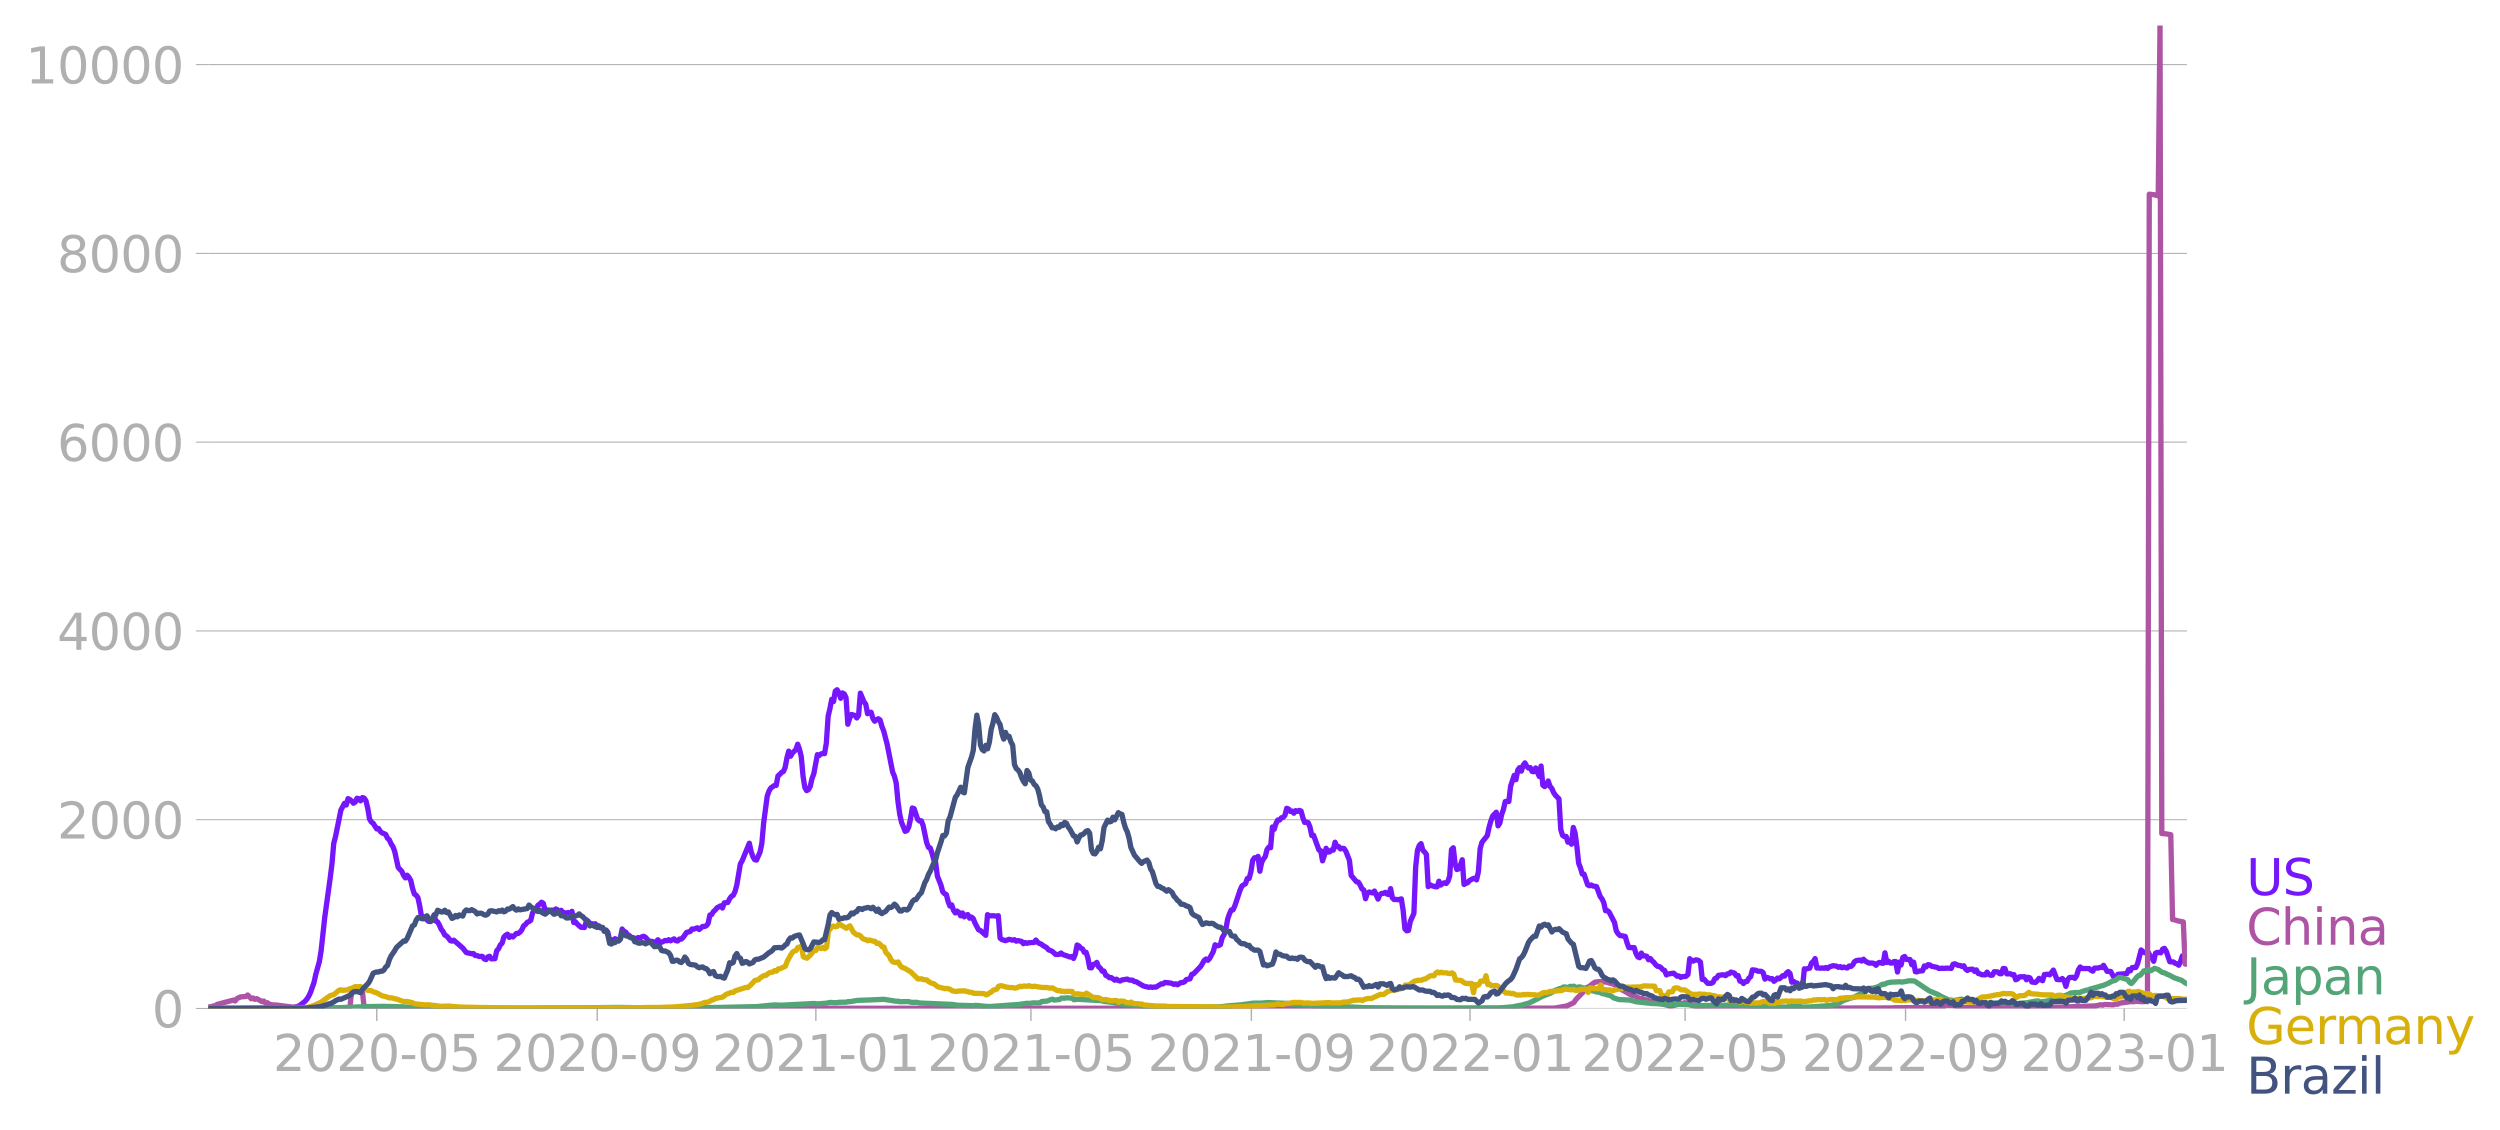 <svg xmlns="http://www.w3.org/2000/svg" xmlns:xlink="http://www.w3.org/1999/xlink" width="940.033" height="424.719" viewBox="0 0 705.025 318.539"><defs><style>*{stroke-linejoin:round;stroke-linecap:butt}</style></defs><g id="figure_1"><path id="patch_1" d="M0 318.539h705.025V0H0v318.539z" style="fill:none"/><g id="axes_1"><path id="patch_2" d="M58.737 284.4h558V7.2h-558v277.2z" style="fill:none"/><g id="matplotlib.axis_1"><g id="xtick_1"><g id="line2d_1"><defs><path id="mfb63bd587e" d="M0 0v3.5" style="stroke:#b0b0b0;stroke-width:.4"/></defs><use xlink:href="#mfb63bd587e" x="106.248" y="284.4" style="fill:#b0b0b0;stroke:#b0b0b0;stroke-width:.4"/></g><g id="text_1" style="fill:#b0b0b0" transform="matrix(.14 0 0 -.14 77 302.038)"><defs><path id="DejaVuSans-32" d="M1228 531h2203V0H469v531q359 372 979 998 621 627 780 809 303 340 423 576 121 236 121 464 0 372-261 606-261 235-680 235-297 0-627-103-329-103-704-313v638q381 153 712 231 332 78 607 78 725 0 1156-363 431-362 431-968 0-288-108-546-107-257-392-607-78-91-497-524-418-433-1181-1211z" transform="scale(.016)"/><path id="DejaVuSans-30" d="M2034 4250q-487 0-733-480-245-479-245-1442 0-959 245-1439 246-480 733-480 491 0 736 480 246 480 246 1439 0 963-246 1442-245 480-736 480zm0 500q785 0 1199-621 414-620 414-1801 0-1178-414-1799Q2819-91 2034-91q-784 0-1198 620-414 621-414 1799 0 1181 414 1801 414 621 1198 621z" transform="scale(.016)"/><path id="DejaVuSans-2d" d="M313 2009h1684v-512H313v512z" transform="scale(.016)"/><path id="DejaVuSans-35" d="M691 4666h2478v-532H1269V2991q137 47 274 70 138 23 276 23 781 0 1237-428 457-428 457-1159 0-753-469-1171Q2575-91 1722-91q-294 0-599 50Q819 9 494 109v635q281-153 581-228t634-75q541 0 856 284 316 284 316 772 0 487-316 771-315 285-856 285-253 0-505-56-251-56-513-175v2344z" transform="scale(.016)"/></defs><use xlink:href="#DejaVuSans-32"/><use xlink:href="#DejaVuSans-30" x="63.623"/><use xlink:href="#DejaVuSans-32" x="127.246"/><use xlink:href="#DejaVuSans-30" x="190.869"/><use xlink:href="#DejaVuSans-2d" x="254.492"/><use xlink:href="#DejaVuSans-30" x="290.576"/><use xlink:href="#DejaVuSans-35" x="354.199"/></g></g><g id="xtick_2"><use xlink:href="#mfb63bd587e" id="line2d_2" x="168.417" y="284.4" style="fill:#b0b0b0;stroke:#b0b0b0;stroke-width:.4"/><g id="text_2" style="fill:#b0b0b0" transform="matrix(.14 0 0 -.14 139.169 302.038)"><defs><path id="DejaVuSans-39" d="M703 97v575q238-113 481-172 244-59 479-59 625 0 954 420 330 420 377 1277-181-269-460-413-278-144-615-144-700 0-1108 423-408 424-408 1159 0 718 425 1152 425 435 1131 435 810 0 1236-621 427-620 427-1801 0-1103-524-1761Q2575-91 1691-91q-238 0-482 47Q966 3 703 97zm1256 1978q425 0 673 290 249 291 249 798 0 503-249 795-248 292-673 292t-673-292q-248-292-248-795 0-507 248-798 248-290 673-290z" transform="scale(.016)"/></defs><use xlink:href="#DejaVuSans-32"/><use xlink:href="#DejaVuSans-30" x="63.623"/><use xlink:href="#DejaVuSans-32" x="127.246"/><use xlink:href="#DejaVuSans-30" x="190.869"/><use xlink:href="#DejaVuSans-2d" x="254.492"/><use xlink:href="#DejaVuSans-30" x="290.576"/><use xlink:href="#DejaVuSans-39" x="354.199"/></g></g><g id="xtick_3"><use xlink:href="#mfb63bd587e" id="line2d_3" x="230.08" y="284.4" style="fill:#b0b0b0;stroke:#b0b0b0;stroke-width:.4"/><g id="text_3" style="fill:#b0b0b0" transform="matrix(.14 0 0 -.14 200.832 302.038)"><defs><path id="DejaVuSans-31" d="M794 531h1031v3560L703 3866v575l1116 225h631V531h1031V0H794v531z" transform="scale(.016)"/></defs><use xlink:href="#DejaVuSans-32"/><use xlink:href="#DejaVuSans-30" x="63.623"/><use xlink:href="#DejaVuSans-32" x="127.246"/><use xlink:href="#DejaVuSans-31" x="190.869"/><use xlink:href="#DejaVuSans-2d" x="254.492"/><use xlink:href="#DejaVuSans-30" x="290.576"/><use xlink:href="#DejaVuSans-31" x="354.199"/></g></g><g id="xtick_4"><use xlink:href="#mfb63bd587e" id="line2d_4" x="290.732" y="284.4" style="fill:#b0b0b0;stroke:#b0b0b0;stroke-width:.4"/><g id="text_4" style="fill:#b0b0b0" transform="matrix(.14 0 0 -.14 261.484 302.038)"><use xlink:href="#DejaVuSans-32"/><use xlink:href="#DejaVuSans-30" x="63.623"/><use xlink:href="#DejaVuSans-32" x="127.246"/><use xlink:href="#DejaVuSans-31" x="190.869"/><use xlink:href="#DejaVuSans-2d" x="254.492"/><use xlink:href="#DejaVuSans-30" x="290.576"/><use xlink:href="#DejaVuSans-35" x="354.199"/></g></g><g id="xtick_5"><use xlink:href="#mfb63bd587e" id="line2d_5" x="352.901" y="284.4" style="fill:#b0b0b0;stroke:#b0b0b0;stroke-width:.4"/><g id="text_5" style="fill:#b0b0b0" transform="matrix(.14 0 0 -.14 323.653 302.038)"><use xlink:href="#DejaVuSans-32"/><use xlink:href="#DejaVuSans-30" x="63.623"/><use xlink:href="#DejaVuSans-32" x="127.246"/><use xlink:href="#DejaVuSans-31" x="190.869"/><use xlink:href="#DejaVuSans-2d" x="254.492"/><use xlink:href="#DejaVuSans-30" x="290.576"/><use xlink:href="#DejaVuSans-39" x="354.199"/></g></g><g id="xtick_6"><use xlink:href="#mfb63bd587e" id="line2d_6" x="414.564" y="284.4" style="fill:#b0b0b0;stroke:#b0b0b0;stroke-width:.4"/><g id="text_6" style="fill:#b0b0b0" transform="matrix(.14 0 0 -.14 385.316 302.038)"><use xlink:href="#DejaVuSans-32"/><use xlink:href="#DejaVuSans-30" x="63.623"/><use xlink:href="#DejaVuSans-32" x="127.246"/><use xlink:href="#DejaVuSans-32" x="190.869"/><use xlink:href="#DejaVuSans-2d" x="254.492"/><use xlink:href="#DejaVuSans-30" x="290.576"/><use xlink:href="#DejaVuSans-31" x="354.199"/></g></g><g id="xtick_7"><use xlink:href="#mfb63bd587e" id="line2d_7" x="475.216" y="284.4" style="fill:#b0b0b0;stroke:#b0b0b0;stroke-width:.4"/><g id="text_7" style="fill:#b0b0b0" transform="matrix(.14 0 0 -.14 445.968 302.038)"><use xlink:href="#DejaVuSans-32"/><use xlink:href="#DejaVuSans-30" x="63.623"/><use xlink:href="#DejaVuSans-32" x="127.246"/><use xlink:href="#DejaVuSans-32" x="190.869"/><use xlink:href="#DejaVuSans-2d" x="254.492"/><use xlink:href="#DejaVuSans-30" x="290.576"/><use xlink:href="#DejaVuSans-35" x="354.199"/></g></g><g id="xtick_8"><use xlink:href="#mfb63bd587e" id="line2d_8" x="537.384" y="284.4" style="fill:#b0b0b0;stroke:#b0b0b0;stroke-width:.4"/><g id="text_8" style="fill:#b0b0b0" transform="matrix(.14 0 0 -.14 508.136 302.038)"><use xlink:href="#DejaVuSans-32"/><use xlink:href="#DejaVuSans-30" x="63.623"/><use xlink:href="#DejaVuSans-32" x="127.246"/><use xlink:href="#DejaVuSans-32" x="190.869"/><use xlink:href="#DejaVuSans-2d" x="254.492"/><use xlink:href="#DejaVuSans-30" x="290.576"/><use xlink:href="#DejaVuSans-39" x="354.199"/></g></g><g id="xtick_9"><use xlink:href="#mfb63bd587e" id="line2d_9" x="599.047" y="284.4" style="fill:#b0b0b0;stroke:#b0b0b0;stroke-width:.4"/><g id="text_9" style="fill:#b0b0b0" transform="matrix(.14 0 0 -.14 569.8 302.038)"><defs><path id="DejaVuSans-33" d="M2597 2516q453-97 707-404 255-306 255-756 0-690-475-1069Q2609-91 1734-91q-293 0-604 58T488 141v609q262-153 574-231 313-78 654-78 593 0 904 234t311 681q0 413-289 645-289 233-804 233h-544v519h569q465 0 712 186t247 536q0 359-255 551-254 193-729 193-260 0-557-57-297-56-653-174v562q360 100 674 150t592 50q719 0 1137-327 419-326 419-882 0-388-222-655t-631-370z" transform="scale(.016)"/></defs><use xlink:href="#DejaVuSans-32"/><use xlink:href="#DejaVuSans-30" x="63.623"/><use xlink:href="#DejaVuSans-32" x="127.246"/><use xlink:href="#DejaVuSans-33" x="190.869"/><use xlink:href="#DejaVuSans-2d" x="254.492"/><use xlink:href="#DejaVuSans-30" x="290.576"/><use xlink:href="#DejaVuSans-31" x="354.199"/></g></g></g><g id="matplotlib.axis_2"><g id="ytick_1"><path id="line2d_10" d="M58.737 284.4h558" clip-path="url(#pccaab61085)" style="fill:none;stroke:#b0b0b0;stroke-width:.3;stroke-linecap:square"/><g id="line2d_11"><defs><path id="mfd9f730c38" d="M0 0h-3.5" style="stroke:#b0b0b0;stroke-width:.3"/></defs><use xlink:href="#mfd9f730c38" x="58.737" y="284.4" style="fill:#b0b0b0;stroke:#b0b0b0;stroke-width:.3"/></g><use xlink:href="#DejaVuSans-30" id="text_10" style="fill:#b0b0b0" transform="matrix(.14 0 0 -.14 42.83 289.719)"/></g><g id="ytick_2"><path id="line2d_12" d="M58.737 231.163h558" clip-path="url(#pccaab61085)" style="fill:none;stroke:#b0b0b0;stroke-width:.3;stroke-linecap:square"/><use xlink:href="#mfd9f730c38" id="line2d_13" x="58.737" y="231.163" style="fill:#b0b0b0;stroke:#b0b0b0;stroke-width:.3"/><g id="text_11" style="fill:#b0b0b0" transform="matrix(.14 0 0 -.14 16.108 236.482)"><use xlink:href="#DejaVuSans-32"/><use xlink:href="#DejaVuSans-30" x="63.623"/><use xlink:href="#DejaVuSans-30" x="127.246"/><use xlink:href="#DejaVuSans-30" x="190.869"/></g></g><g id="ytick_3"><path id="line2d_14" d="M58.737 177.926h558" clip-path="url(#pccaab61085)" style="fill:none;stroke:#b0b0b0;stroke-width:.3;stroke-linecap:square"/><use xlink:href="#mfd9f730c38" id="line2d_15" x="58.737" y="177.926" style="fill:#b0b0b0;stroke:#b0b0b0;stroke-width:.3"/><g id="text_12" style="fill:#b0b0b0" transform="matrix(.14 0 0 -.14 16.108 183.245)"><defs><path id="DejaVuSans-34" d="M2419 4116 825 1625h1594v2491zm-166 550h794V1625h666v-525h-666V0h-628v1100H313v609l1940 2957z" transform="scale(.016)"/></defs><use xlink:href="#DejaVuSans-34"/><use xlink:href="#DejaVuSans-30" x="63.623"/><use xlink:href="#DejaVuSans-30" x="127.246"/><use xlink:href="#DejaVuSans-30" x="190.869"/></g></g><g id="ytick_4"><path id="line2d_16" d="M58.737 124.69h558" clip-path="url(#pccaab61085)" style="fill:none;stroke:#b0b0b0;stroke-width:.3;stroke-linecap:square"/><use xlink:href="#mfd9f730c38" id="line2d_17" x="58.737" y="124.69" style="fill:#b0b0b0;stroke:#b0b0b0;stroke-width:.3"/><g id="text_13" style="fill:#b0b0b0" transform="matrix(.14 0 0 -.14 16.108 130.009)"><defs><path id="DejaVuSans-36" d="M2113 2584q-425 0-674-291-248-290-248-796 0-503 248-796 249-292 674-292t673 292q248 293 248 796 0 506-248 796-248 291-673 291zm1253 1979v-575q-238 112-480 171-242 60-480 60-625 0-955-422-329-422-376-1275 184 272 462 417 279 145 613 145 703 0 1111-427 408-426 408-1160 0-719-425-1154Q2819-91 2113-91q-810 0-1238 620-428 621-428 1799 0 1106 525 1764t1409 658q238 0 480-47t505-140z" transform="scale(.016)"/></defs><use xlink:href="#DejaVuSans-36"/><use xlink:href="#DejaVuSans-30" x="63.623"/><use xlink:href="#DejaVuSans-30" x="127.246"/><use xlink:href="#DejaVuSans-30" x="190.869"/></g></g><g id="ytick_5"><path id="line2d_18" d="M58.737 71.453h558" clip-path="url(#pccaab61085)" style="fill:none;stroke:#b0b0b0;stroke-width:.3;stroke-linecap:square"/><use xlink:href="#mfd9f730c38" id="line2d_19" x="58.737" y="71.453" style="fill:#b0b0b0;stroke:#b0b0b0;stroke-width:.3"/><g id="text_14" style="fill:#b0b0b0" transform="matrix(.14 0 0 -.14 16.108 76.772)"><defs><path id="DejaVuSans-38" d="M2034 2216q-450 0-708-241-257-241-257-662 0-422 257-663 258-241 708-241t709 242q260 243 260 662 0 421-258 662-257 241-711 241zm-631 268q-406 100-633 378-226 279-226 679 0 559 398 884 399 325 1092 325 697 0 1094-325t397-884q0-400-227-679-226-278-629-378 456-106 710-416 255-309 255-755 0-679-414-1042Q2806-91 2034-91q-771 0-1186 362-414 363-414 1042 0 446 256 755 257 310 713 416zm-231 997q0-362 226-565 227-203 636-203 407 0 636 203 230 203 230 565 0 363-230 566-229 203-636 203-409 0-636-203-226-203-226-566z" transform="scale(.016)"/></defs><use xlink:href="#DejaVuSans-38"/><use xlink:href="#DejaVuSans-30" x="63.623"/><use xlink:href="#DejaVuSans-30" x="127.246"/><use xlink:href="#DejaVuSans-30" x="190.869"/></g></g><g id="ytick_6"><path id="line2d_20" d="M58.737 18.216h558" clip-path="url(#pccaab61085)" style="fill:none;stroke:#b0b0b0;stroke-width:.3;stroke-linecap:square"/><use xlink:href="#mfd9f730c38" id="line2d_21" x="58.737" y="18.216" style="fill:#b0b0b0;stroke:#b0b0b0;stroke-width:.3"/><g id="text_15" style="fill:#b0b0b0" transform="matrix(.14 0 0 -.14 7.2 23.535)"><use xlink:href="#DejaVuSans-31"/><use xlink:href="#DejaVuSans-30" x="63.623"/><use xlink:href="#DejaVuSans-30" x="127.246"/><use xlink:href="#DejaVuSans-30" x="190.869"/><use xlink:href="#DejaVuSans-30" x="254.492"/></g></g></g><path id="line2d_22" d="m58.737 284.4 21.734-.084 2.527-.201 1.011-.327.506-.236 1.516-1.179.505-.608.506-.784.505-1.038 1.011-2.893.506-2.32 1.01-3.601.506-3.18 1.01-9.304 1.517-10.952.505-4.015.506-5.807.505-1.958 1.517-7.472 1.01-1.898.506.475.505-1.794.506.262.505.418.506.609.505-.32.506-1.08.505.114.505.605.506-.909.505.152.506.776.505 2.103.506 3.038.505.825.505.346 1.011 1.597.506-.129.505.81.506.441 1.01.422.506 1.092.505.414.506 1.149.505.76.506 1.308 1.01 4.617 1.011 1.076.506 1.148.505.7.506-.746.505.613.506.855.505 2.229.505 1.597.506.342.505.688.506 2.365.505 2.94.506.068 1.516 1.308.505.057.506-.635.505-1.235.506 1.722.505.255.506.909.505 1.171.505.612.506 1.008.505.266.506.54.505.723.506.182.505-.262 2.527 2.198 1.011 1.281 1.516.35.506-.053.505.551h.506l.505.243 1.011.012.505.692.506.201.505-.752.506-.183.505.73 1.011-.05.506-2.262.505-.536.505-1.099.506-.475.505-1.742.506-.498.505-.297.506.91.505-.42.505.297 1.011-1.007.506.004.505-.384.506-.636.505-1.102.505-.365.506-.635.505-.225.506-.376.505-2.095 1.011-1.194.506-.932.505-.316.505-.536.506.33.505 1.952.506-.126.505.072.506.38.505-.391.505.068.506-.384.505.255.506.65.505-.52.506.657 1.01.08.506-.13.505.248.506-.57.505 3.16.506-.198.505.65 1.01.875 1.012.057.505-1.68.506-.104.505.715.506-.004.505.149.505-.118.506.593 1.01.586.506-.088.506.654.505.016.505.616.506 2.235.505-.102.506.44.505-.73 1.011.377.506-.384.505-2.726.505.639.506.224.505.703.506.27.505.506.506.053.505.643.505-.452.506-.18.505.164.506-.365.505-.175.506.278 1.01 1.103 1.011.099.506.342.505-.304.506-.521.505.718h.506l1.01-.52.506.09.505-.3.506.308 1.01-.547.506.51.505.08.506-.537.505.011.506-.445 1.01-1.44 1.011-.27.506-.697.505.03 1.011-.364.506.479 1.01-.875.506.03.505-.216.506-.647.505-2.38.506-.152.505-.833.506-.43.505-.62 1.01-.543.506.604.506-1.445 1.01-.125.506-1.038.505-.688.506-.27.505-1.065.506-1.795 1.01-6.012.506-.878 2.022-4.951.505 2.342.506 1.449.505.836.506.126 1.01-2.274.506-2.46.505-5.742 1.011-7.575.506-1.43.505-.848 1.01-.715.506-.023.506-2.684.505-.419.506-.566.505-.244.506-1.129.505-2.715.505-1.901.506 1.437.505-.878 1.011-.985.506-1.525.505 1.41.505 2.1.506 5.536.505 3.141.506.894.505-.281.506-.913.505-2.202.505-1.354 1.011-5.392.506.251.505-.445.506-.136.505.03.506-2.962.505-7.56.505-2.14.506-2.628.505.623.506-2.947.505-.384.506.84.505 1.56.505-1.506.506.293.505 1.022.506 7.51.505-1.646.506-1.099 1.01.27.506.704.505-.765.506-6.228 1.01 2.437.506.67.506 2.684.505-.4.505.012.506 1.734.505.776.506-.43.505-.258.506.346.505 1.79.505 1.256 1.011 3.897 1.517 7.727.505 1.179.505 1.913.506 5.24.505 3.627.506 2.263 1.01 2.502.506-.224.506-.97.505-2.316.505-3.065.506.19 1.01 3.016.506.464.506-.065.505 1.278 1.01 4.867.506 1.346.506.18.505 1.47.506 1.89.505.62.505 3.951 1.011 2.552.506 1.897.505.491.506.274.505 1.935.505 1.3.506-.33.505 1.517.506.742.505-.514.506.37.505.958.506-.795.505 1.091.505-.494.506-.133.505 1.007.506-.311.505.41.506 1.274 1.01 1.901.506.183 1.516 1.365.506-5.818.505.342 1.01-.038 1.012.118.505-.13.506 6.329.505.395 1.011.32 1.01-.38 1.012.235.505-.126.506.4.505-.152 1.01.228.506.646.506-.323.505.213.506-.152 1.01-.065.506-.03.505-.67.506.64.505.334.506.179.505.414 1.011.567.505.616 1.011.391 1.011.913 1.011-.019.505-.38.506.426 1.01.327 1.012.376.505-.133.505.536.506-1.258.505-2.53.506.27.505.61.506.22.505.97.506-.016.505 1.597.505 2.742.506.05.505-.982.506-.08.505-.475.506 1.274.505.342.505.864.506-.035.505 1.206.506.217.505.46.506-.057 1.01.741.506-.278.505.377.506.122.505-.282 1.517-.247.505.27 1.01.05.506.384.506.049 1.516.901.505.29 1.517.38.505-.107.506.122.505-.1.505.027 1.517-.927.505.011.506-.4 1.516.16.505.126.506.255.505-.152.506.262 1.01-.62.506-.03.505-.194.506-.643 1.01-.182.506-1.267.506-.156 2.021-2.095 1.011-1.722.506-.354.505.361.506-.566 1.01-1.879.506-1.92.505.262.506-.034.505-.278.506-1.996.505-.791.505-1.506.506-2.848.505-1.49.506-1.141.505-.03.506-1.096 1.516-4.521.505-1.114 1.011-.666.506-1.441.505-.03.506-1.894.505-3.187.505-.73.506-.027.505-.368.506 4.167.505-2.464.506-.992.505-.658.505-1.974.506-.7.505.156.506-5.829.505.65.506-1.631.505-.981.505-.008.506-.627.505-.103.506-.59.505-1.977.506.187.505.68.506-.09.505.596.505-.715.506.198.505-.274.506.179.505 1.856.506 1.353.505-.09.505.185.506 1.229.505 2.38.506-.076 1.516 4.16.505.198.506 2.848.505-1.525.506-2.008.505 1.069.506-.065.505-.543.506.053.505-2.221.505 1.236.506-.015.505.654.506-.183.505.08.506.757 1.01 2.544.506 4.297 1.516 1.795.506.083.505.799.505 1.11.506.278.505 2.49.506-1.486.505-.407 1.011.266.506-.525 1.01 2.255.506-1.247.505-.35.506.004.505-.293.506.483.505.122.505-1.655.506 2.601.505.476.506-.072.505.133 1.011-.248.505 3.233.506 5.24.505.52.506-.106.505-2.548 1.011-2.255.506-13.134.505-4.643.505-1.376.506-.514.505 1.871.506.49.505.685.506 9.077.505-.544.505.29 1.011.285.506.003.505-1.563.506 1.084.505-.422.505-.21.506.195.505-.605.506-1.525.505-7.426.506-.521.505 4.468.506 1.662.505-.19.505-1.126.506-1.437.505 6.958.506-.311.505-.16.506-.605 1.01-.559.506-.133.505.487.506-2.308.505-6.499.506-1.791 1.516-1.901.505-2.365.506-1.78.505-1.365 1.011-1.069.506 3.84.505-.813.505-2.407.506-1.407.505-2.22.506-.092.505.088.506-4.324 1.01-3.042.506 1.19.505-2.7.506-.68.505.965.506-1.59.505-.722.505.943.506.514.505-.126.506 1.08.505.069.506-1.061 1.01 2.388.506-2.917.505 5.396.506.388.505-.434.506-1.14.505 1.517.506.57.505 1.164.505.76 1.011 1.042.506 8.64.505 1.624.506.353.505-.034.505 1.628.506-.29.505.849.506-4.72.505 1.552.506 3.78.505 4.75.506 1.319.505 1.722.505.042 1.011 3 .506.278.505-.213.506.278 1.01.19 1.011 2.764.506.673.505 1.02.506 2.32.505-.02.505.407 1.517 2.936.505 2.384.506.776.505.51 1.516.27.506 1.794.505 1.335 1.011.023.506.003.505 1.654.505.951.506.232.505-1.297.506.814.505-.038.506.114.505.985.505-.342.506.65.505.434.506.669.505.437.506.072.505.331.506.555.505.221.505 1.251.506-.266 1.516-.224 1.011.848.505-.058.506.396.505-.243.506.034.505-.122.506-.498.505-4.434.505.487.506.182.505-.3.506-.027.505.171.506.46.505 4.864.506-.05 1.01 1.15h1.011l.506-.26.505-1.049.506-.167.505-.753 1.01-.149.506-.003.506.213.505-.487.506-.038.505-.475 1.01.296.506.768.506-.087.505 1.566.506.1.505.577.506-.52.505-.065.505-.898.506-.433.505-1.936 1.011.126.506.255 1.01.041.506.37.505 1.817.506-.487.505.16.506.281.505-.091.505.757.506-.35.505-.555.506.213 1.01-.902.506.122.506-.855.505-.385.505.518.506 2.46.505-.24.506.422.505.054.506.829.505.437.505-.167.506-5.111.505.05 1.011-.26.506-1.437.505-.448.505-.784.506 2.643.505-.034.506.103.505-.084.506.087.505-.213.506.27.505-.444 1.01-.335 1.012.13.505.319.506-.183.505.316.505-.213.506.194.505.072.506-.548.505.126.506-.445.505-.894.505-.315 1.011-.152.506.273.505-.498.506.521 1.01.56 1.011.003.506.122.505.49.506-.585.505-.225.506.194.505.046.505-2.932.506 2.73.505-.38.506.521.505-.008.506-.403.505.012.505 2.924.506-2.78.505.799.506-2.134.505-.25.506.832 1.01.03.506 1.468.505-.737.506 2.707.505.02.506-.21 1.01-.08.506-1.372.505.292.506-.65.505.065.506.38 1.516.312.505.3 1.011-.045.506.034 1.01-.069 1.012.08.505-1.16.505-.136 1.011.475h.506l.505.281.506-.201.505.931.505.388.506-.308 1.01-.038.506.593.506-.399.505.974.505.125.506.262 1.01.038.506-.768.506.658.505.228.506-.053.505-.95 1.01.068.506.487.506.007.505-1.483.506.046.505 1.48 1.01-.039.506.293.506-.038.505 1.433.506-.194.505-.62 1.516-.03.506.852.505-.7.506.198.505 1.137 1.011.126.505-.457.506-.688.505.407.506.243.505-1.726 1.011-.095.505.163 1.011-1.33 1.011 2.642 1.011.065.505-.331.506.586.505 1.62.506-1.894.505-.601 1.011-.053.506.289.505-.734.505-1.689.506-.78.505.434 2.022.012.505.464.506.27.505-.863 1.011-.012.506-.201.505.041.505-.608 1.011 1.688 1.011.038 1.011 1.833.506.213.505-1.243 2.527-.198.506-1.126.505.327.505-.908 1.011-.02.506-1.049 1.01-3.886.506.456.505.293 1.011-.06.506.976.505.556.506.962.505-2.278.506-.232 1.01.11.506-1.019.505-.217.506.799 1.01 2.97 1.011.064.506.377.505.156.506.376.505-1.068.506-1.54 1.01.003h0" clip-path="url(#pccaab61085)" style="fill:none;stroke:#7516fd;stroke-width:1.5;stroke-linecap:square"/><path id="line2d_23" d="m58.737 283.902.506.057 1.516-.384.506-.335 4.549-1.201.505.254.505-.692 1.011-.464 1.517-.125.505-.41 1.01 1.072.506-.24.506.384.505-.198 1.517.848.505-.167.505.6.506-.125.505.411 1.011.202 1.011.045 4.549.57 5.054.217 7.582.054 2.022.034 1.516.019.505-4.92 3.033.041.505 4.92 335.609-.06 3.538-.62 1.516-.704.506-.277.505-.799 2.022-2.068.505-.575.506-.745.505-.171 1.011-.745.506-.407.505-.247 1.01-.137 2.023.14 2.021.601 1.517.898 1.01.783.506.205 1.01.624 1.012.586 1.01.243 1.011.544 1.517.304 1.516.51 1.01.289 1.012.235 1.516.316 2.527.639 1.517-.37 1.01-.235 1.517-.369 4.043 1.232 5.055.324 6.57.053 8.593.023 9.097-.03 3.538-.035 2.528-.023 9.097-.034 9.098-.02 1.517-.056 6.57-.053 7.076-.11.506-.567 2.022.076 1.01.026.506.597 15.163.016 4.043-.073 1.517.02 2.021.045.506.232h3.032l.506-.3 12.13-.434 1.517-.335.505.13.505-.187 1.011.038 1.517.065.505-.228.506.084 1.01-.384 3.033-.4.505.042 1.011-.11 1.517.11 1.01-.099.506.1.505-227.729 1.517.175 1.01.3.506-48.038.505 227.865 1.011.064 1.517.255.505 23.919.505.068 1.011.327 1.517.297.505 11.86.505.076h0" clip-path="url(#pccaab61085)" style="fill:none;stroke:#ae54a5;stroke-width:1.5;stroke-linecap:square"/><path id="line2d_24" d="m58.737 284.4 33.36-.106 7.58-.267 3.539-.17 3.032-.027 2.022-.027 5.054.118 2.528.13 3.538.151 1.516.008 8.087.148 5.054-.076 1.011.069 15.163.007 24.261-.255 7.582.118 4.549.023 3.538.038 9.603-.11 13.647-.297 3.032-.304 2.022-.167 2.022.072 9.097-.48 1.011.119 1.517-.13 1.01-.08 1.011-.216 1.517.102 1.01-.129 2.022-.042.506-.152.505.02 2.022-.35 1.01-.061 2.023-.05 4.548-.205 3.538.555.506-.027.505.16 1.517-.053 1.01.019.506.179 1.01.045.506-.053 1.011.217 9.098.391 1.516.225 4.55.144.505-.106 3.032.289 1.011.045 3.538-.243 1.516-.122 3.033-.201 1.01-.152 1.517-.21.506.065 1.01-.148 1.011-.004 1.011.015.506-.414 1.516-.11 1.01-.415.506-.137.506.255 1.516-.156.505-.392 1.011.02.506-.118 1.516.125.505.426 1.011-.126 1.517.084 5.054.297 1.01.24 1.517.159 1.517.274 2.527.388 1.516.163 2.022.076 3.032.323 5.56.244 2.527-.053 1.517.098 9.097-.09 1.517-.096 1.01-.06 1.011-.145 2.022-.171 2.022-.149 3.538-.49 2.022-.004 1.01-.06 1.011-.104 5.56.24 3.033.373 1.516.038 3.538.224 1.011-.015 13.141.585 8.087.137 10.614.05 18.702-.088 4.043-.35 1.01-.216 1.517-.29 2.022-.566 2.527-1.236 1.011-.585 2.527-.981.506-.259.505-.407 1.516-.59.506-.09.505-.328.506-.06.505.247 1.01-.403.506.057.506-.095.505.32.506.04.505-.197 2.527.742.506.083.505.267 1.011.258.505.16.506.015 1.01.422.506.065 1.011.342.505.091.506.22.505.446 1.517.483 3.032.152 2.022.494 4.043.453 2.022.09 4.044.263 2.021-.087 2.528.099 1.01.232 1.517.011 10.614-.144 10.109.422 1.516.072 3.033.095.505-.346 3.033-.011.505.334 2.022-.019 6.065-.414.505-.08.506-.21 1.01-.14 1.517-.87.505-.267.506-.099 1.01-.392 1.012-.258.505-.179.505-.35 1.517-.673.505-.513.506-.312.505-.171.506.015.505-.395.505-.004 1.011-.312.506-.148 1.01-.628.506.008 1.01-.434 1.012-.182 2.527-.103.505.091 1.011-.167 1.011-.213 1.516.065 4.044 2.707 2.527 1.084 1.01.574 2.023.959 1.01.095.506.114 2.022-.411 1.516.316 1.516.365 5.055.475 1.01-.027 3.539-.03 2.021.19 1.517-.057 2.527-.24 2.527-.471.505-.023.506.304 2.022-.27.505-.209.505-.034.506-.586.505-.186 1.011.008.506-.24 1.516-.285 1.01-.388.506-.33 1.517-.15 1.01.02 1.011-.388 1.011-.308.506-.038.505-.255 2.527-.692.506-.201.505-.065 1.516-.646 1.011-.567 1.011-.293 1.011-.76.505-.042 2.022.62.506.749.505.327.505-.495 1.011-1.258.506-.487.505-.114 1.011-1.21 1.516-.273.506.198 1.01-.654 1.012.353 1.01.738 1.011.308.506.308.505.156 1.516.825 2.022.688 1.011.715.505.24h0" clip-path="url(#pccaab61085)" style="fill:none;stroke:#53a577;stroke-width:1.5;stroke-linecap:square"/><path id="line2d_25" d="m58.737 284.4 26.283-.099 2.022-.289 1.516-.456 2.022-.94 1.01-.779 1.517-1.06 1.01-.27 1.517-1.263.506-.114.505.209.506-.13.505.012.505-.118.506-.262.505-.126 1.011-.48.506.062 1.01-.076 1.011.654 1.011.407h.506l.505.118.505.3 1.011.289 1.011.574.506.255 1.01.232 1.011.365.506-.034 1.01.262.506.088 1.011.372 1.01.35 1.012-.023 1.01.236.506.122.505.281 3.033.327 1.011-.034 3.538.441 2.022-.08 1.01.107 2.528.186 3.538.065 1.516.049 2.527.015 1.517.046 6.065.103 3.032.019 3.033-.038 28.81-.092 3.032-.083 2.022.026 5.055-.163 2.021-.179 2.527-.22 2.528-.335 1.01-.331.506-.205 1.01-.095 1.012-.59.505-.11.506-.339 2.021-.372 1.011-.787 1.516-.548.506.004.505-.43 3.033-.977.505.068 1.011-.924 1.011-1.106 1.011-.21.505-.528 1.011-.635.506-.023 1.01-.764 1.011-.217.506-.392.505.149.506-.632.505-.049 1.517-.7.505-1.376 1.01-1.799.506-.783.506-.335.505-.144.506-.879.505-.038.505-.395.506 3.091 1.01.392 1.012-.924 1.01-1.251h.506l.505-.901 1.011.342.506-.35.505.418.506-.403.505-4.517 1.01-1.32.506-.156.506.202.505-.156.506-.662 2.021 1.244 1.011-.708 1.011 1.845 1.01.749.506-.012.506.328.505.63.506.275.505.076.506.323.505-.19 1.01.32.506.026.506.59.505-.062.506.4.505.638.505.065.506 1.445 1.01 1.072.506 1.137.506.525 1.01.21.506-.18.505.963.506.502 1.01.414 1.517.913 2.022 1.985 1.01-.038.506.216 1.01.114.506.495 1.011.494.506.099 1.01.84 2.022.521.506-.05.505.066.505.193.506.358 1.01.22 1.012-.121 1.516-.046 1.516.388.506.027.505.266 2.022.053 1.01.057.506.342.506-.186.505-.4.505-.243.506-.479 1.01-.323.506-.776.506-.167.505.05 1.011.288 1.01.168 1.012.03.505.13.506-.069 1.01-.456.506.121.505-.178 1.011.053.506-.156.505.205.505.038.506-.09 2.022.349 1.516.027 1.01.186.506-.107 1.011.59.506.213.505-.038.505.235.506-.06.505.156.506-.137 1.516.064.505.715.506.053.505-.121 1.011.156 1.011.125.506-.456 2.021 1.297.506-.069 1.01.103 1.011.547 1.011-.087.506.213.505.045.506.18 1.01-.157.506.042.505.49.506-.368 1.01.06.506.328 1.011.156.505-.26.506.408 1.516.064.506.115.505-.027.505.259 2.528.22 1.01.076 2.528.02.505.117 8.593.053 1.01.057 3.033-.023 2.022.096 5.054-.092 1.01-.06 2.023-.08.505-.069 1.011.015.505-.118 2.528-.076 1.516-.102 1.516-.08 1.011-.251.505.133h1.011l.506-.186 1.516-.183.506-.171 2.527-.008.505.183 1.516-.03 1.011.11 4.55-.21 1.01.08 2.527-.003.506-.194 1.516-.091 1.516-.46 2.022-.096.505.18.506-.305 1.01-.274h1.012l2.527-1.152h1.01l1.012-.799 1.01-.33 2.022-.263 1.011-.323.505-.331.506-.593h1.01l1.517-1.084 1.011-.266h1.01l.506-.278.506-.042 1.516-.958h1.01l.506-.78.506-.28.505.28.506-.216.505.179h1.01l.506.17.506.043.505-.217.506.369.505 1.661 1.516.11 1.011.708.506.16h1.516l.505 2.6.506-2.3.505.259.506-.228.505-1.004h1.011l.505-1.51.506 2.49.505-.144.506.483 1.01-.083h.506l.506.323 1.516 1.353.505.442h1.011l.506.194.505-.08 1.01.452h1.517l.506-.156.505.1.505-.115 1.011.091h1.011l1.011.194 1.516-.783h1.011l1.011-.388.506.095 1.516-.232 1.01-.026 1.012-.438 2.021.213.506-.099.505.27 1.011-.099.506-.247 1.516.004.505.894.506-1.282.505.03.506.16 1.516.046.505-1.076.506 1.403.505-.072 1.011.087h.505l1.011.206.506-.229.505-.083.506-.236h1.01l1.011-.407.506-.072.505.08 1.011-.061 2.022-.042 1.01-.3 3.033.087.506 1.27h1.01l.506 1.361 1.011.115.505-.054.506-1.099h1.01l.506-1.004.506-.121.505.019 1.01.582h1.012l1.516.992.505.24h1.517l.505-.114 1.011.121.506-.053.505.19h1.01l.506.183.506.011 1.01.339 2.022.16.506.212.505.061.506.627.505.05.505-.316h.506l.505.464.506.088.505.254.506-.498.505.179.506.316h1.01l.506.232.505-.206.506.156 1.01-.057h.506l.505-.296.506-.122 1.01.19.506.33 1.517.077.505-.285.505.03.506-.095.505-.27 1.517-.099.505.263.505-.27 1.517.08 1.516-.042.505.201 2.022-.274.506-.023.505-.24.505.07.506-.141 1.01.06 1.012-.083.505.24 1.011-.244 2.022.076.505-.323.506-.171.505.076.505-.152 2.528-.08 1.01-.179 5.055.084 1.01.194 1.012-.126 2.021.038 1.011.43.506.3 1.516.076.505.103.506-.13.505.1.506-.22 2.021.003.506.232.505-.103 1.011.11h.506l1.01.18.506.041.505-.43 2.022-.015.505-.213.506.072.505.472 1.011.091 2.527-.038.506-.179h1.01l.506.343 3.033.121.505-.49 2.022-1.015h1.01l3.033-.624h.506l1.516-.388.506.103 1.516-.023.505.14 1.011.932.506-.323.505-.186h1.01l.506-.152 1.011-.788.506.404 1.01.064 1.011.084 1.011.133 1.517.042 1.516.007.505.32.506-.004.505-.213h1.011l.505.365.506.14 1.01.062.506.41 2.022-.03.505-.148 1.011.098 1.517-.098 1.01-.141.506-.4 1.01.092h.506l.506-.122.505.19.505-.053.506.198.505-.167h1.011l.506.558 1.01.004.506-.65.505.164h1.011l.506-.947.505-.57.506-.119.505.331 1.01-.099h.506l.506-.144 1.01.35.506.235 1.01.077h.506l1.011.676.506-.216 2.021.144 1.011.304.506.38 1.01.039 2.528.045 1.01.149h1.011" clip-path="url(#pccaab61085)" style="fill:none;stroke:#d8b009;stroke-width:1.5;stroke-linecap:square"/><path id="line2d_26" d="m58.737 284.4 27.294-.095 4.043-.38 1.011-.213.506-.251.505-.076.506-.255.505-.06 1.01-.514.506-.358 1.011-.452.506.072 2.527-1.122 1.01-.973 1.012-.11 1.01.338.506-.901 1.01-1.126.506-.46.506-.73 1.01-2.247.506-.259.505-.126.506.016.505-.232.506.004.505-.346.506-.837.505-.415.505-1.6.506-1.103 1.01-1.487.506-.901 2.022-1.837.505.042.506-.78 1.516-3.532.505-.259.506-1.316.505-.768.506.03.505.29.506.057 1.01-.863 1.011 1.403.506-.054.505-1.182.506-.506.505-1.217 1.011.472.505-.02.506-.463.505.654.506-.167 1.01 1.806.506-.213.506-.6.505.376.505-.529 1.011.312.506-1.251.505-.476.506.194.505.008.505-.281 1.011.532.506.68.505-.186.506-.042.505.153.505.338.506.068.505-.3.506-.837.505-.11 1.517.342.505-.33.505.14.506-.323.505.487.506-.225.505-.57.506.023 1.01-.7.506.666.505.334.506-.346.505.255 2.022-.361.505-.97.506.483 2.022 1.33.505-.387.505.6 1.011.533.506-.38.505-.635.506-.091.505.692.505.433.506-.17.505-.712 1.011 1.316.506-.061 1.01.692 1.011-.095.506-.6 1.01.098.506-.167.506-.4.505.502.505.278.506.567.505.319 1.011 1.726.506-.262 1.516.696.505-.476.506.45h.505l.506 1.113.505-.216.505 1.243.506 2.377.505.178.506-.406.505.003.506-.62.505.202.506-.525.505-2.118.505.742.506.399.505.076 1.011.532.506-.03.505 1.095.505.114.506.282.505.022.506-.155.505.045.506.285 1.01-.433.506.084 1.01 1.148 1.012-.08.505.183.506.977.505.144h.505l1.011.51.506.757.505 1.642.506-.026.505-.3.505.041.506.453.505.163.506-.502.505-1.026.506.612.505 1.175.505.304 1.011.114.506.091.505.464.506.255.505-.175.506-.038.505.361.505.114.506.521.505.905.506-.433.505-.198.506 1.149.505.243.505.05.506-.08.505.342.506.167 1.01-2.415.506-1.924.505.19.506-.27.505-1.825.506-.684.505 1.076.506.24.505 1.433.506-.144.505-.373.505.194.506.498 1.01-.403.506-.711.506-.21.505.016 1.516-.628 1.517-1.25.505-.282.505-.43.506-.661 1.516-.08.506.17.505-.334.506-.517.505-.335.505-1.11.506-.593.505.068.506-.471 1.01-.316.506-.091 1.01 2.418.506 1.38.506.313.505.087.506-.312 1.01-1.932 1.517.16.505-.224.506-.521.505-.053 1.01-4.237.506-2.722.506-.68.505.402.506.24.505-.126.506 1.384.505-.205.505-.019.506-.232.505.057.506-.133.505-.498.506-.734.505.243.505-.498.506-.167.505-.814.506.02.505.224.506-.347.505-.06.506-.18.505.104.505.254.506-.403 1.01 1.137.506-.623.506.97.505.3.505-.373.506-.205 1.01-1.248.506.118.506-.334.505-.624.505.418 1.011 1.502.506.012.505-.422.506-.023.505.179.506-.38 1.01-1.993.506-.517.505-.046 1.011-1.475.506-.445 1.01-2.906.506-.886.505-1.41.506-.905 1.01-2.354.506-.875.505-2.027 1.011-3.023.506-1.772.505.107.506-.806.505-3.419.505-1.065 1.517-5.609.505-.673 1.011-2.152.506 1.308.505.266 1.01-7.206 1.012-2.833.505-1.931.506-6.115.505-3.806.505 2.696.506 5.704.505 1.293.506.384.505-1.57.506.965.505-1.875.505-3.616.506-1.783.505-2.339.506.764.505 1.183.506.86.505 2.498.506 1.578.505-1.898.505 1.274.506-.171.505 1.56.506.942.505 5.476.506 1.122.505.422.505.715.506 1.43.505 1.011.506.703.505-3.73.506.688.505 2 .505.26.506.969.505.388.506.916.505 1.886.506 2.567.505.6.506 1.309.505.053.505 2.791.506.723.505.985.506-.004.505.308.506-.529.505.1.505-.784.506.308.505-.89.506.232.505 1.046.506.654 1.01 1.863.506.14.505 1.56.506-1.141.505-.818.506-.09.505-.396.506-.57.505-.172.505.711.506 4.697.505 1.03.506.126.505-.696.506-1.194.505.44.505-2.247.506-3.749 1.01-2.069.506.49.506-.14.505-1.179.505.727 1.011-2.016.506.339.505.148.506 2.213.505 1.662.506 1.05.505 1.779.505 2.616 1.011 2.194 1.517 1.795.505.502.505-.452 1.011-.476.506.681.505 1.821.506.78 1.01 3.354.506.783.505.027.506.38.505.186 1.011.765.506-.43 1.01.753.506 1.065.505.517.506.677.505.372.506.723.505.008.505.163.506.342.505.103.506.342.505 1.544.506.502 1.516.75.505 1.144.506.817 1.01-.471 1.012.235.505-.117.505.102.506.419 1.01.585h.506l.506.358.505.661.505.21 1.011-.035.506 1.145.505.213.506-.012.505.894.505.392.506.578.505.289.506-.069.505.21.506.376.505-.084.506.723 1.01.635 1.011-.008.506.373 1.01 3.81.506-.16.505.396 1.517-.468.505-1.335.506-2.099.505.612.505-.007 1.011.51 1.011.09.506.518.505.13.506-.16.505.174.505-.068.506.27.505-.548.506-.06.505.08.506.722.505.327.505.152.506-.038 1.516 1.612.506-.532.505.144.505.286.506-.012.505 1.936.506 1.384.505-.548.506.468.505-.186 1.011.106 1.01-1.51.506.404.506.228.505.437 1.011.015 1.01-.228.506.354.506.148.505.51.506-.054.505.396 1.01 1.886.506-.232.506.099.505-.331.506.24.505-.065 1.011-.513.505.737.506-.909 1.01.004 1.012.437.505-.41.505-.122.506 1.457.505.38 1.011-.331.506-.578.505.403.505-.06.506-.256.505-.076 1.011.092.506-.118.505.011 1.516.928 1.011-.019.506.247.505.107 1.011.007.505.354.506-.042.505.33.506.564.505-.22.506.292.505.114.505-.323.506.102.505-.144.506.16.505.578.506-.012.505.133.506.407 1.01.103.506-.418.505.11.506-.107.505.297 2.022.011 1.01 1.03 1.012-.626.505-1.065.505-.164.506.152.505-.51.506-.718 1.01-.456.506.836.506-.137 2.021-2.661.506-.556 1.01-.76.506-.639 1.01-2.236 1.012-2.909.505-.384.506-.658.505-1.042 1.01-2.6.506-.7 1.011-1.023.506.026 1.01-2.901.506.316.505-.628.506-.186.505.35.506-.175 1.01 2.015.506-.544.505-.209.506.091.505-.266 1.011.989 1.011.426.505 1.487 1.011 1.182.506.331 1.516 6.225.506.361.505-.023 1.01.229.506-.913.506-1.145.505-.163.506.893.505 1.153.505.369.506.045.505.628.506 1.064.505.575.506.22.505.38.505.073.506.372.505-.338.506.274 1.01 1.133.506.38.506-.027.505.122.505.49.506.077.505.232.506.045 1.01.605.506-.35 1.01.502.506.019.506.357 1.01.035.506.369 1.01.311.506.415 1.517.46.505-.004.506.152.505-.38 1.01.407 2.023-.243.505.08.505-.084.506-.51.505-.13.506.077.505-.05.506.198.505.677 1.01-.125.506.197.506.012.505.13.506-.404.505-.236.506.05.505.216 1.01-.342.506-.053.506.753 1.01.95.506-1.399.505.358.506-.335.505.11.506-.905.505-.502.506.308.505 1.396.505-.282.506.274.505-.099.506.297.505.027.506-.799 1.01.646.506.236.505-.026 1.011-1.221.506-.053 1.01-.924.506-.137h.505l.506.506.505-.153 1.517 1.624.505.137.505-1.513.506-.21.505.757 1.011-2.658h1.011l.506.628.505-.331.505.532.506-.772.505.19.506-.6.505-.202.506.688.505-.304.505-1.373.506 1.084.505.068.506-.216 1.01-.11.506.197 3.033-.33.505-.035 1.516.354.506.78.505-.544 1.011-.035.506.137.505.015.505.137.506-.658.505.647.506-.084 1.01.384 2.528.076.505-.266.506 1.008.505-.814.506-.095.505.688.505.217.506-.51.505.605.506-.94.505 1.024.506.4h1.01l.506.429.505.783.506-1.065.505.187 1.011-.084h.505l.506-.13.505-.87.506 1.57.505.597.506-.505h1.01l.506.235.505.871.506.434h.505l.506-.346h1.01l.506.296 1.516-1.16.506 1.476h1.01l.506-.517 1.01.833.506-.635.506-.278h1.01l.506.517.506.015.505-.35.505.947.506-.137h1.01l.506-.95h.506l1.01-.924.506.414h1.01l.506.624.506-.327.505.768.505.103.506-.286h1.01l.506.65.506.328.505-1.061.506.403 1.01-.11h.506l.505-.18.506-.516.505.312.506-.21.505.396h1.01l.506-.563.506.281.505.75.506.026.505-.247h1.01l.506.502.506.236h.505l.506-.624 1.01.06h.506l.505.24h.506l.505-.41.506.536 1.01-.087h1.011l.506-.944 3.032-.136.506.095.505.445.506-.799 1.01-.11h.506l.506-.59.505.848h.505l.506-.639.505.491h1.011l1.011-1.316.505-1.03.506.931.505-.6h1.011l.506.407.505-.29.505.343.506.045.505.601h1.011l.506-.327.505.034.506-.692.505.073.505-.453h1.011l1.011 1.593.506-.254.505.654.505-.947h1.011l.506.487.505-.784.506 1.244.505-.563.505 1.091 1.517-.353.505.35.506.045.505.563.506-1.871.505-.16 1.01-.004 1.012-.281h.505l.506 1.65.505.251.505-.053.506-.25 1.01-.111 2.022-.034h0" clip-path="url(#pccaab61085)" style="fill:none;stroke:#42537f;stroke-width:1.5;stroke-linecap:square"/><g id="text_16" style="fill:#7516fd" transform="matrix(.14 0 0 -.14 633.477 252.427)"><defs><path id="DejaVuSans-55" d="M556 4666h635V1831q0-750 271-1080 272-329 882-329 606 0 878 329 272 330 272 1080v2835h634V1753q0-912-452-1378Q3225-91 2344-91q-885 0-1337 466-451 466-451 1378v2913z" transform="scale(.016)"/><path id="DejaVuSans-53" d="M3425 4513v-616q-359 172-678 256-319 85-616 85-515 0-795-200t-280-569q0-310 186-468 186-157 705-254l381-78q706-135 1042-474t336-907q0-679-455-1029Q2797-91 1919-91q-331 0-705 75-373 75-773 222v650q384-215 753-325 369-109 725-109 540 0 834 212 294 213 294 607 0 343-211 537t-692 291l-385 75q-706 140-1022 440-315 300-315 835 0 619 436 975t1201 356q329 0 669-60 341-59 697-177z" transform="scale(.016)"/></defs><use xlink:href="#DejaVuSans-55"/><use xlink:href="#DejaVuSans-53" x="73.193"/></g><g id="text_17" style="fill:#ae54a5" transform="matrix(.14 0 0 -.14 633.477 266.427)"><defs><path id="DejaVuSans-43" d="M4122 4306v-665q-319 297-680 443-361 147-767 147-800 0-1225-489t-425-1414q0-922 425-1411t1225-489q406 0 767 147t680 444V359q-331-225-702-338-370-112-782-112-1060 0-1670 648-609 649-609 1771 0 1125 609 1773 610 649 1670 649 418 0 788-111 371-111 696-333z" transform="scale(.016)"/><path id="DejaVuSans-68" d="M3513 2113V0h-575v2094q0 497-194 743-194 247-581 247-466 0-735-297-269-296-269-809V0H581v4863h578V2956q207 316 486 472 280 156 646 156 603 0 912-373 310-373 310-1098z" transform="scale(.016)"/><path id="DejaVuSans-69" d="M603 3500h575V0H603v3500zm0 1363h575v-729H603v729z" transform="scale(.016)"/><path id="DejaVuSans-6e" d="M3513 2113V0h-575v2094q0 497-194 743-194 247-581 247-466 0-735-297-269-296-269-809V0H581v3500h578v-544q207 316 486 472 280 156 646 156 603 0 912-373 310-373 310-1098z" transform="scale(.016)"/><path id="DejaVuSans-61" d="M2194 1759q-697 0-966-159t-269-544q0-306 202-486 202-179 548-179 479 0 768 339t289 901v128h-572zm1147 238V0h-575v531q-197-318-491-470T1556-91q-537 0-855 302-317 302-317 808 0 590 395 890 396 300 1180 300h807v57q0 397-261 614t-733 217q-300 0-585-72-284-72-546-216v532q315 122 612 182 297 61 578 61 760 0 1135-394 375-393 375-1193z" transform="scale(.016)"/></defs><use xlink:href="#DejaVuSans-43"/><use xlink:href="#DejaVuSans-68" x="69.824"/><use xlink:href="#DejaVuSans-69" x="133.203"/><use xlink:href="#DejaVuSans-6e" x="160.986"/><use xlink:href="#DejaVuSans-61" x="224.365"/></g><g id="text_18" style="fill:#53a577" transform="matrix(.14 0 0 -.14 633.477 280.427)"><defs><path id="DejaVuSans-4a" d="M628 4666h631V325q0-844-320-1225T-91-1281h-240v531h197q418 0 590 235 172 234 172 840v4341z" transform="scale(.016)"/><path id="DejaVuSans-70" d="M1159 525v-1856H581v4831h578v-531q182 312 458 463 277 152 661 152 638 0 1036-506 399-506 399-1331T3314 415Q2916-91 2278-91q-384 0-661 152-276 152-458 464zm1957 1222q0 634-261 995t-717 361q-457 0-718-361t-261-995q0-634 261-995t718-361q456 0 717 361t261 995z" transform="scale(.016)"/></defs><use xlink:href="#DejaVuSans-4a"/><use xlink:href="#DejaVuSans-61" x="29.492"/><use xlink:href="#DejaVuSans-70" x="90.771"/><use xlink:href="#DejaVuSans-61" x="154.248"/><use xlink:href="#DejaVuSans-6e" x="215.527"/></g><g id="text_19" style="fill:#d8b009" transform="matrix(.14 0 0 -.14 633.477 294.427)"><defs><path id="DejaVuSans-47" d="M3809 666v1253H2778v519h1656V434q-365-259-806-392-440-133-940-133-1094 0-1712 639-617 640-617 1780 0 1144 617 1783 618 639 1712 639 456 0 867-113 411-112 758-331v-672q-350 297-744 447t-828 150q-857 0-1287-478-429-478-429-1425 0-944 429-1422 430-478 1287-478 334 0 596 58 263 58 472 180z" transform="scale(.016)"/><path id="DejaVuSans-65" d="M3597 1894v-281H953q38-594 358-905t892-311q331 0 642 81t618 244V178Q3153 47 2828-22t-659-69q-838 0-1327 487-489 488-489 1320 0 859 464 1363 464 505 1252 505 706 0 1117-455 411-454 411-1235zm-575 169q-6 471-264 752-258 282-683 282-481 0-770-272t-333-766l2050 4z" transform="scale(.016)"/><path id="DejaVuSans-72" d="M2631 2963q-97 56-211 82-114 27-251 27-488 0-749-317t-261-911V0H581v3500h578v-544q182 319 472 473 291 155 707 155 59 0 131-8 72-7 159-23l3-590z" transform="scale(.016)"/><path id="DejaVuSans-6d" d="M3328 2828q216 388 516 572t706 184q547 0 844-383 297-382 297-1088V0h-578v2094q0 503-179 746-178 244-543 244-447 0-707-297-259-296-259-809V0h-578v2094q0 506-178 748t-550 242q-441 0-701-298-259-298-259-808V0H581v3500h578v-544q197 322 472 475t653 153q382 0 649-194 267-193 395-562z" transform="scale(.016)"/><path id="DejaVuSans-79" d="M2059-325q-243-625-475-815-231-191-618-191H506v481h338q237 0 368 113 132 112 291 531l103 262L191 3500h609L1894 763l1094 2737h609L2059-325z" transform="scale(.016)"/></defs><use xlink:href="#DejaVuSans-47"/><use xlink:href="#DejaVuSans-65" x="77.49"/><use xlink:href="#DejaVuSans-72" x="139.014"/><use xlink:href="#DejaVuSans-6d" x="178.377"/><use xlink:href="#DejaVuSans-61" x="275.789"/><use xlink:href="#DejaVuSans-6e" x="337.068"/><use xlink:href="#DejaVuSans-79" x="400.447"/></g><g id="text_20" style="fill:#42537f" transform="matrix(.14 0 0 -.14 633.477 308.427)"><defs><path id="DejaVuSans-42" d="M1259 2228V519h1013q509 0 754 211 246 211 246 645 0 438-246 645-245 208-754 208H1259zm0 1919V2741h935q462 0 688 173 227 174 227 530 0 353-227 528-226 175-688 175h-935zm-631 519h1613q722 0 1112-300 391-300 391-853 0-429-200-682t-588-315q466-100 724-418 258-317 258-792 0-625-425-966Q3088 0 2303 0H628v4666z" transform="scale(.016)"/><path id="DejaVuSans-7a" d="M353 3500h2731v-525L922 459h2162V0H275v525l2163 2516H353v459z" transform="scale(.016)"/><path id="DejaVuSans-6c" d="M603 4863h575V0H603v4863z" transform="scale(.016)"/></defs><use xlink:href="#DejaVuSans-42"/><use xlink:href="#DejaVuSans-72" x="68.604"/><use xlink:href="#DejaVuSans-61" x="109.717"/><use xlink:href="#DejaVuSans-7a" x="170.996"/><use xlink:href="#DejaVuSans-69" x="223.486"/><use xlink:href="#DejaVuSans-6c" x="251.27"/></g></g></g><defs><clipPath id="pccaab61085"><path d="M58.737 7.2h558v277.2h-558z"/></clipPath></defs></svg>